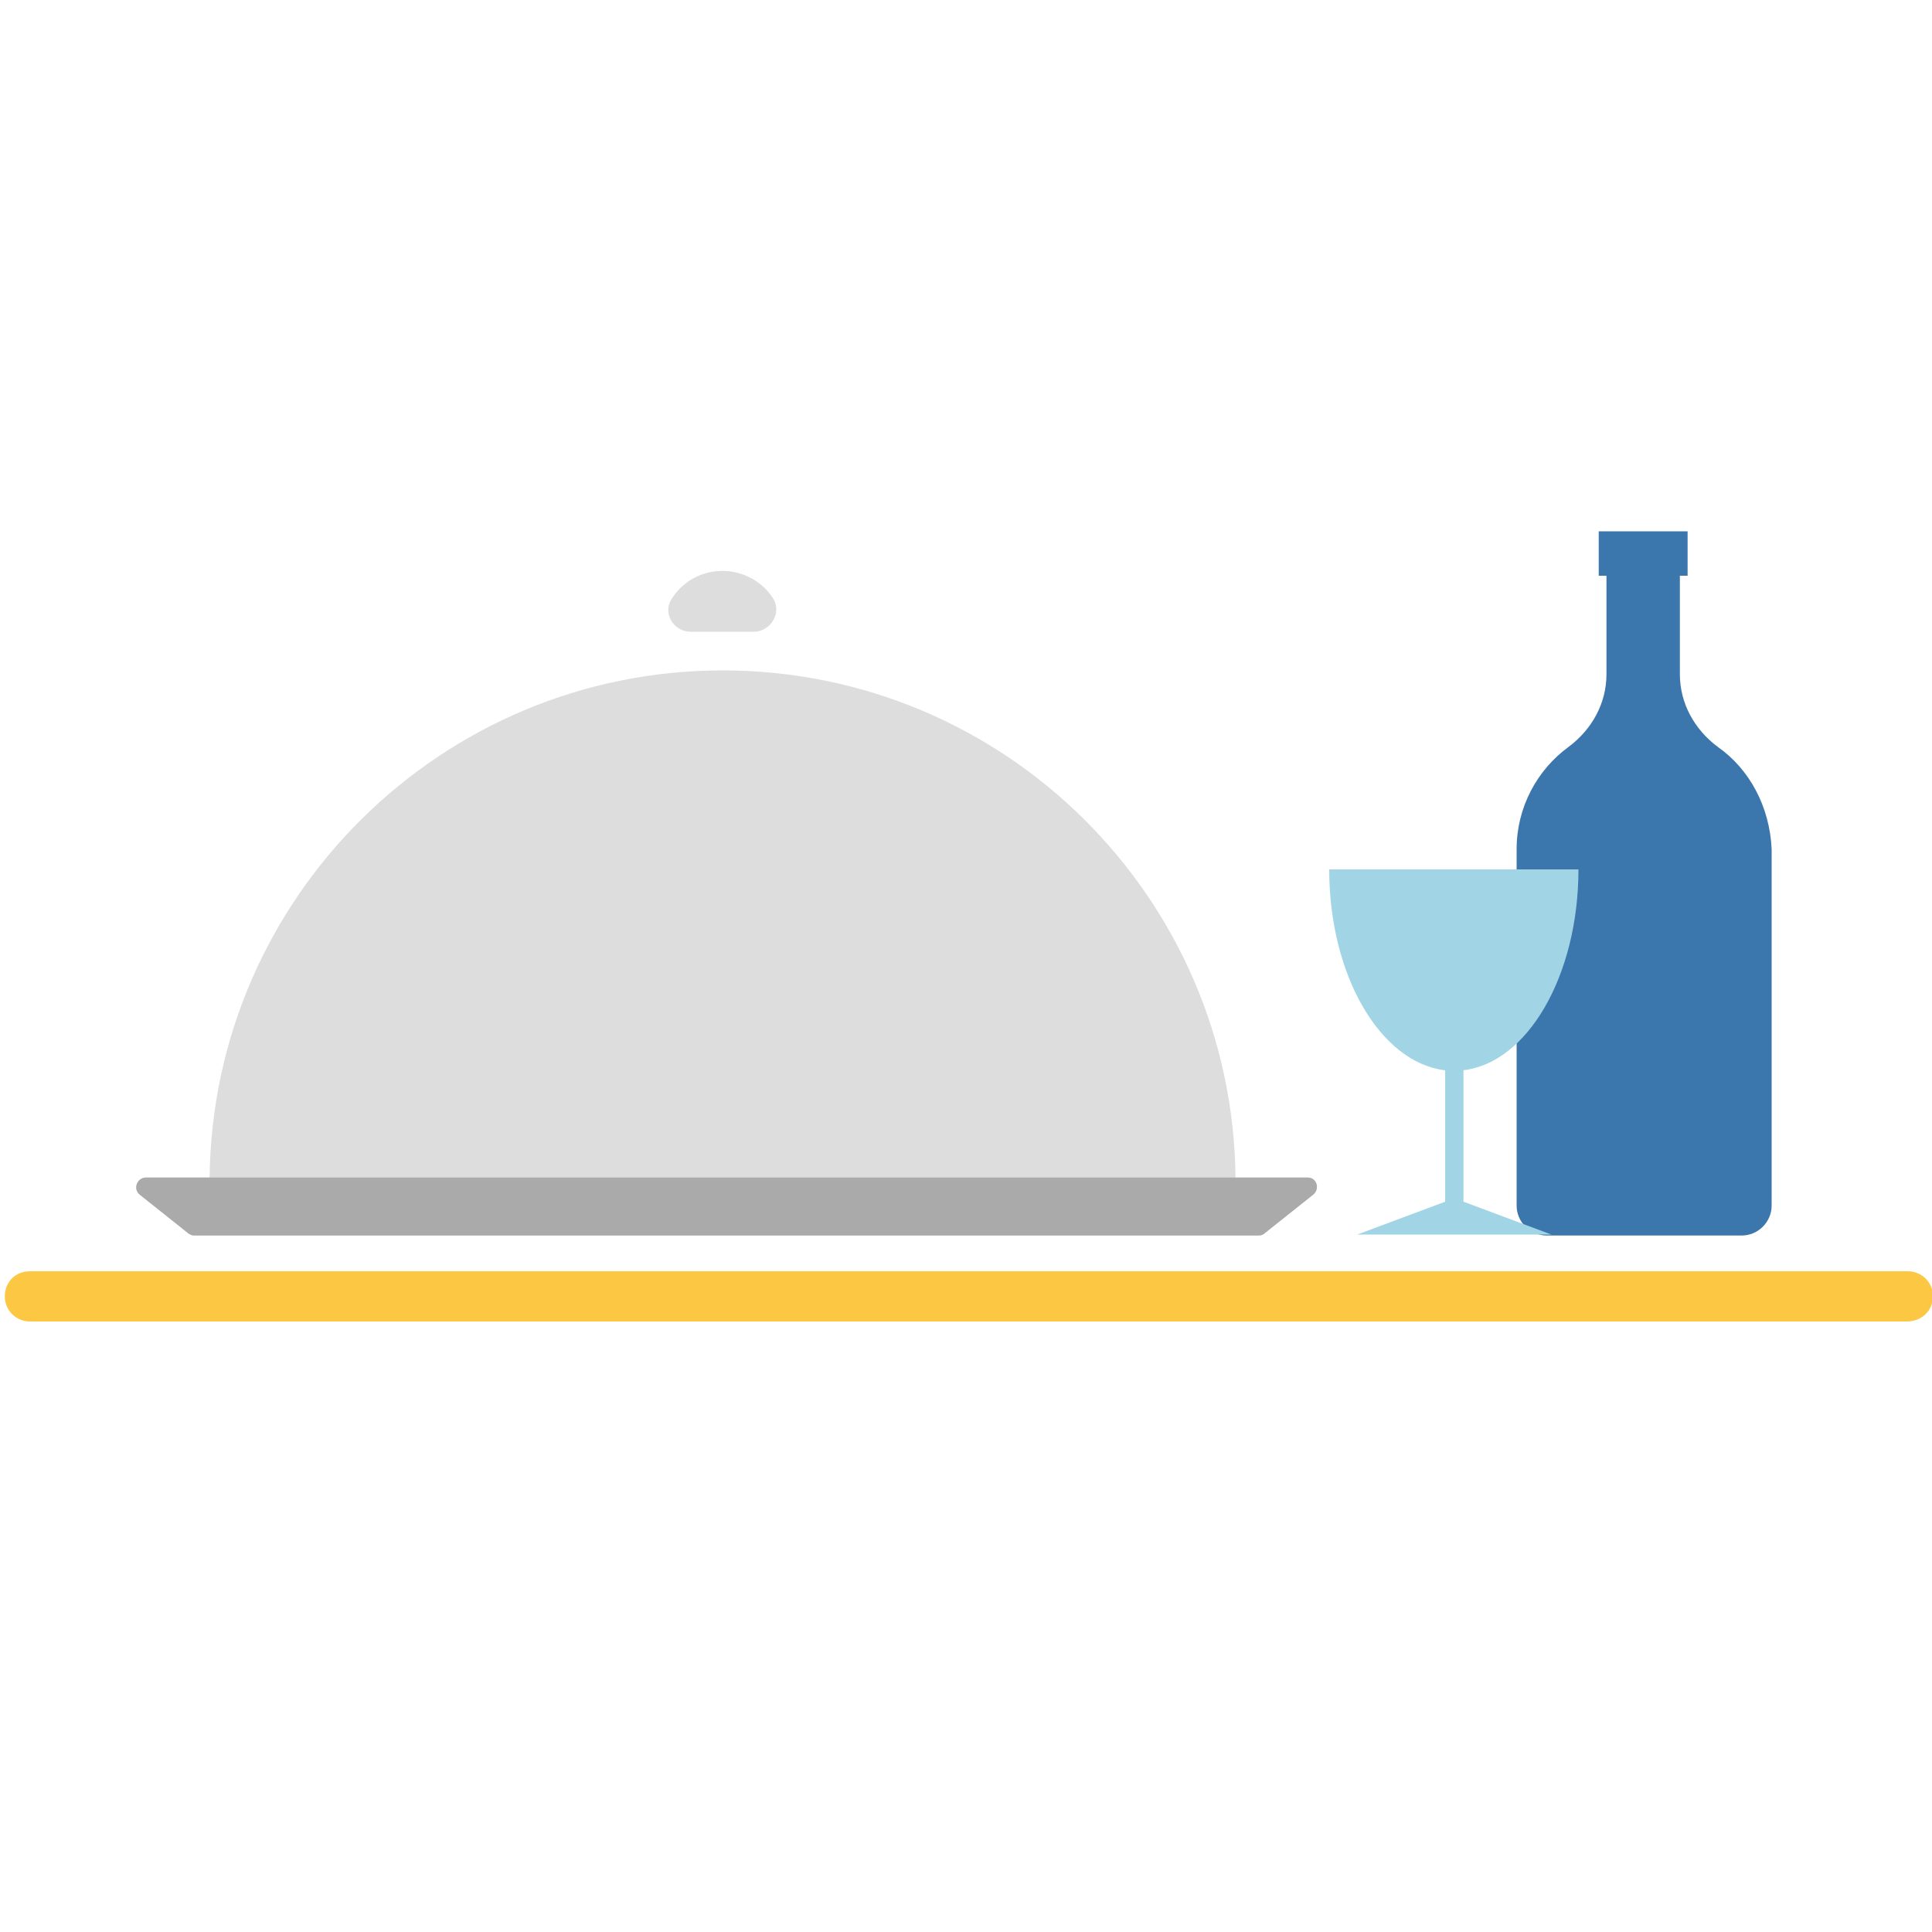 <?xml version="1.0" encoding="utf-8"?>
<!-- Generator: Adobe Illustrator 19.2.0, SVG Export Plug-In . SVG Version: 6.00 Build 0)  -->
<svg version="1.1" id="Layer_1" xmlns="http://www.w3.org/2000/svg" xmlns:xlink="http://www.w3.org/1999/xlink" x="0px" y="0px"
	 viewBox="0 0 200 200" enable-background="new 0 0 200 200" xml:space="preserve">
<g>
	<path fill="#DDDDDD" d="M71.5,65.4H78c1.8,0,3-2,2-3.5c-1.1-1.7-3.1-2.8-5.2-2.8c-2.2,0-4.1,1.1-5.2,2.8
		C68.5,63.4,69.7,65.4,71.5,65.4z"/>
	<path fill="#DDDDDD" d="M135.4,121.9h-7.5c-0.3-29-23.9-52.5-53.1-52.5c-29.1,0-52.8,23.5-53.1,52.5h-6.6c-0.9,0-1.4,1.2-0.6,1.8
		l4.9,3.9c0.2,0.2,0.5,0.3,0.7,0.3h110.2c0.3,0,0.5-0.1,0.7-0.3l4.9-3.9C136.7,123.1,136.3,121.9,135.4,121.9z"/>
</g>
<path fill="#FCC844" d="M197.4,136.8H3.1c-1.4,0-2.6-1.1-2.6-2.6s1.1-2.6,2.6-2.6h194.4c1.4,0,2.6,1.1,2.6,2.6
	S198.9,136.8,197.4,136.8z"/>
<path fill="#3B77AD" d="M177.8,77.3c-2.4-1.8-3.9-4.5-3.9-7.5l0-10.2h0.8V55h-9.2v4.6h0.8v10.2c0,3-1.5,5.7-3.9,7.5
	c-3.3,2.4-5.4,6.3-5.4,10.6v36.9c0,1.7,1.4,3.1,3.1,3.1h20.2c1.7,0,3.1-1.4,3.1-3.1V87.9C183.2,83.5,181.1,79.6,177.8,77.3z"/>
<path fill="#A1D5E5" d="M151.4,110.8c6.7-0.7,12-9.8,12-20.8h-25.8c0,11,5.3,20,12,20.8v13.6l-9.1,3.4h20.1l-9.1-3.4V110.8z"/>
<path fill="#AAAAAA" d="M135.4,121.9H15.1c-0.9,0-1.4,1.2-0.6,1.8l4.9,3.9c0.2,0.2,0.5,0.3,0.7,0.3h110.2c0.3,0,0.5-0.1,0.7-0.3
	l4.9-3.9C136.7,123.1,136.3,121.9,135.4,121.9z"/>
</svg>
